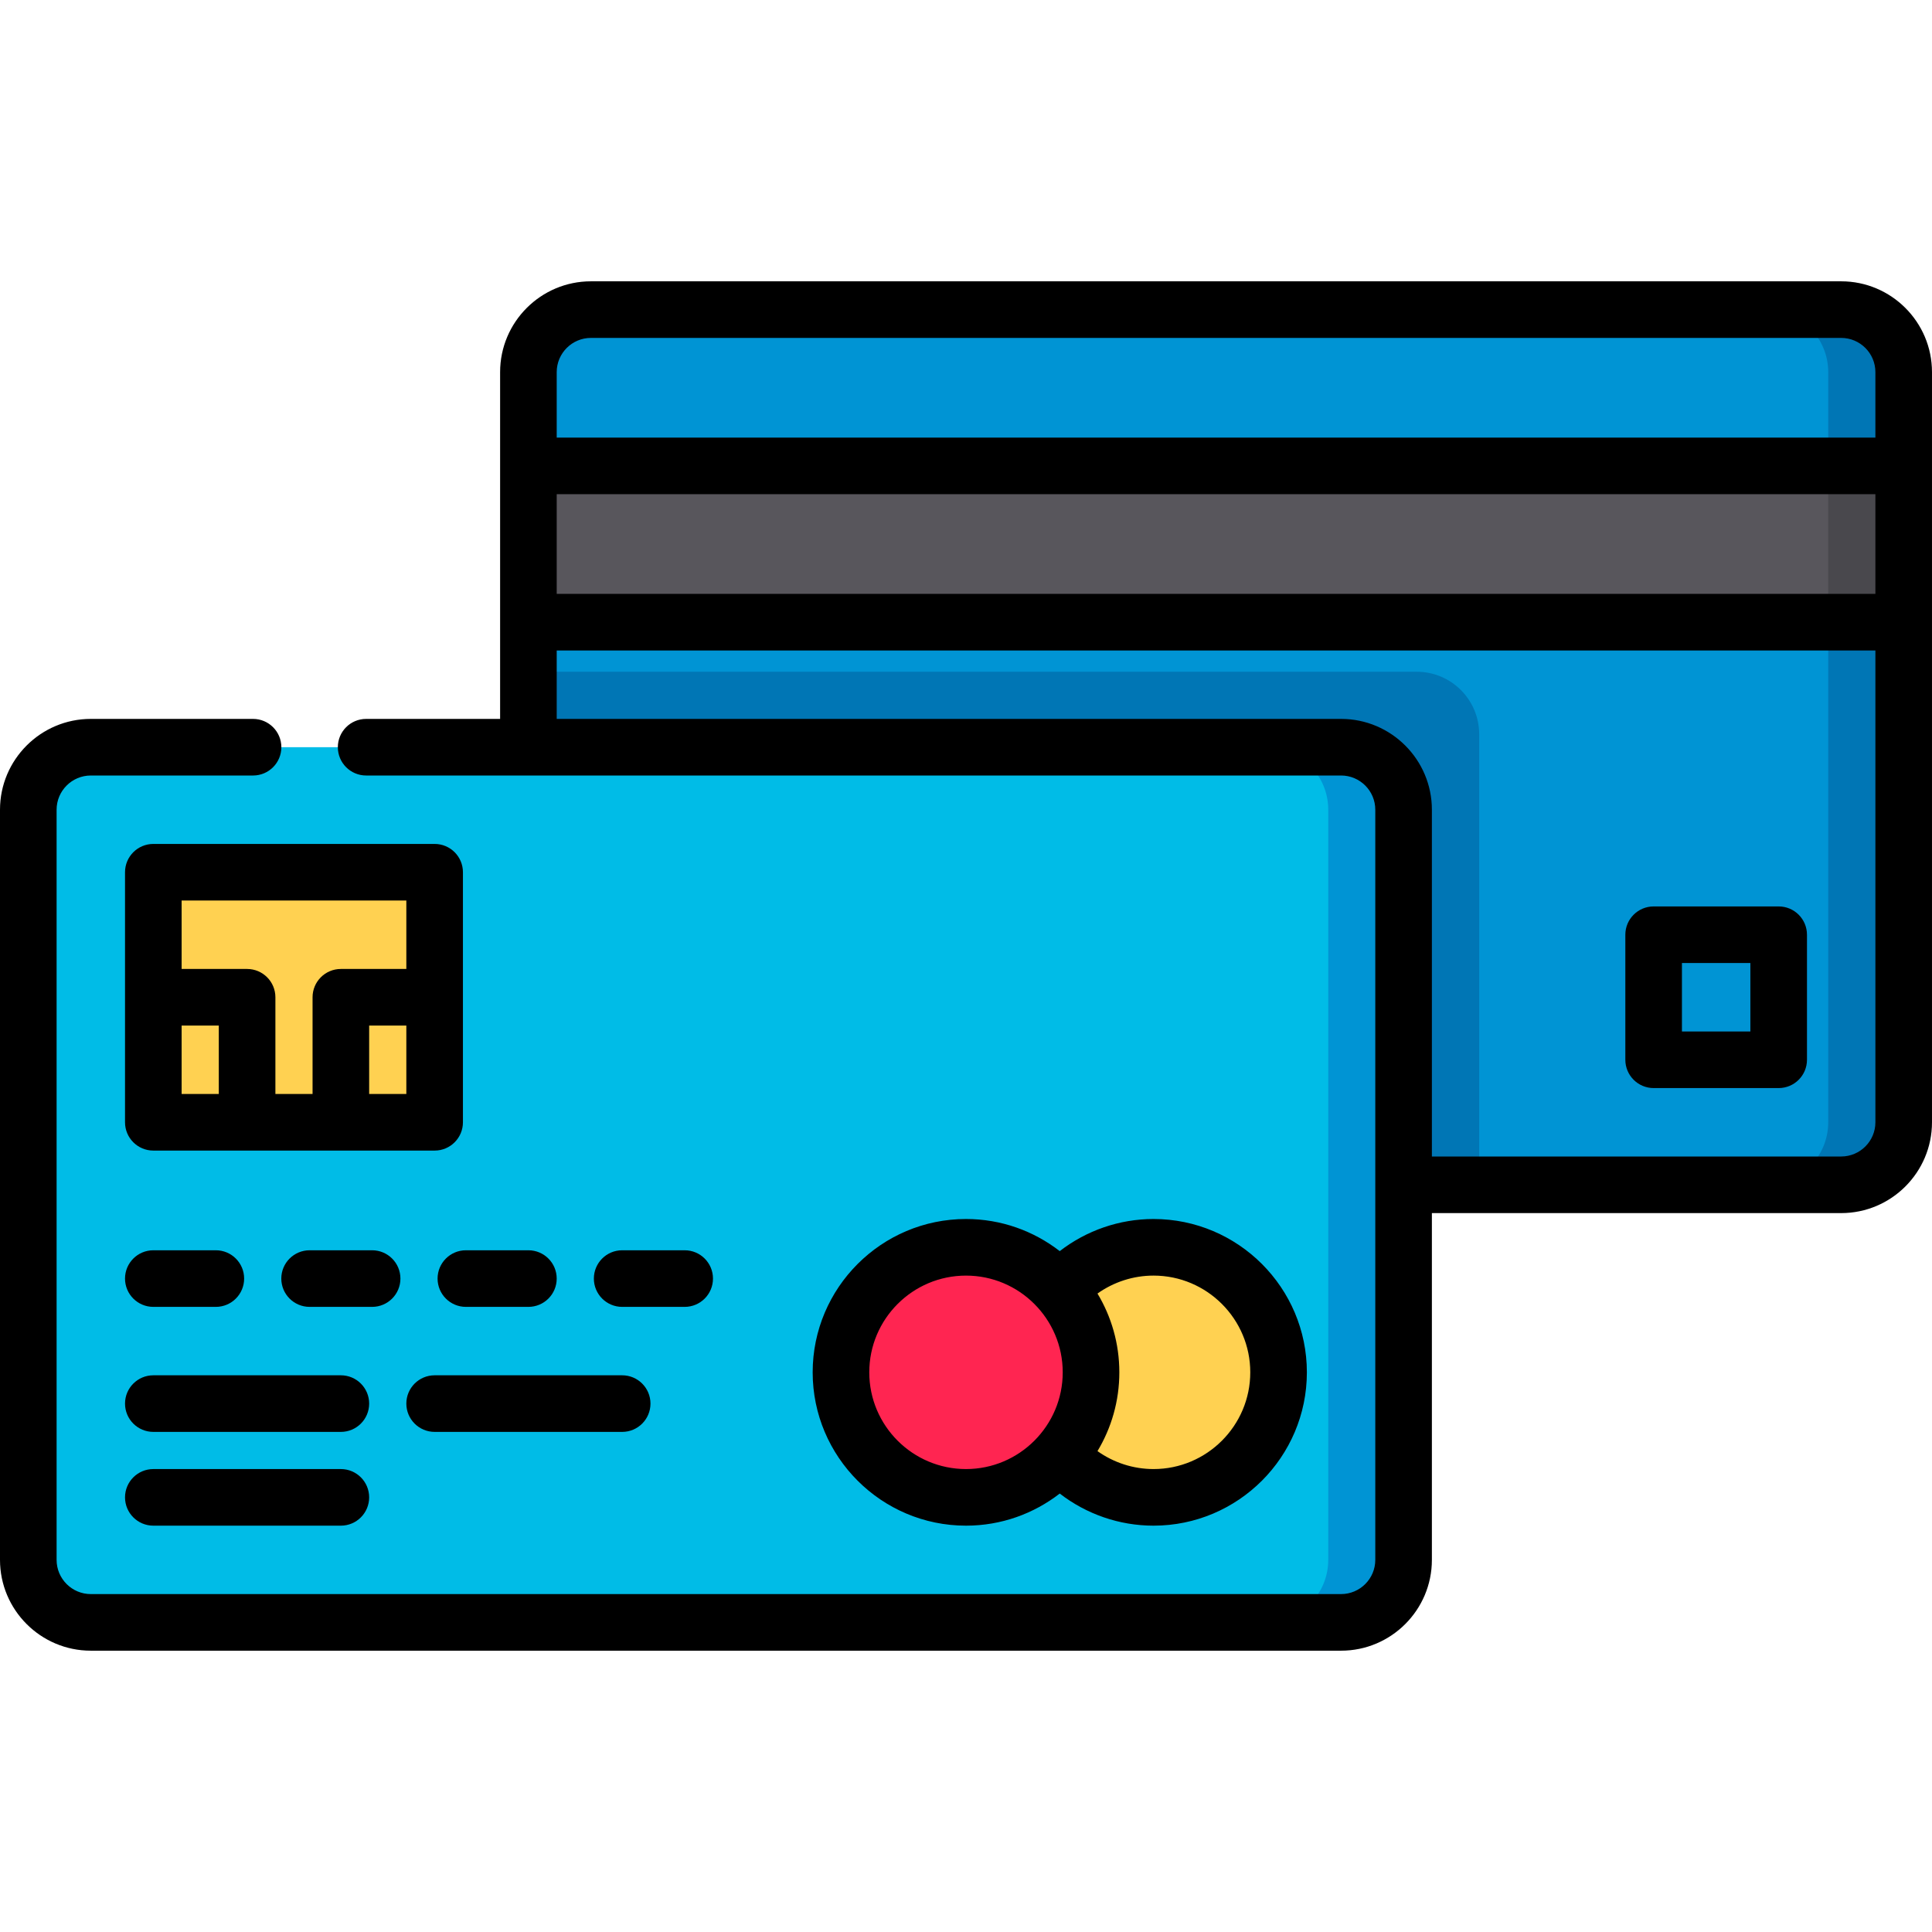<?xml version="1.0" encoding="iso-8859-1"?>
<!-- Generator: Adobe Illustrator 19.0.0, SVG Export Plug-In . SVG Version: 6.00 Build 0)  -->
<svg xmlns="http://www.w3.org/2000/svg" xmlns:xlink="http://www.w3.org/1999/xlink" version="1.1" id="Capa_1" x="0px" y="0px" viewBox="0 0 512 512" style="enable-background:new 0 0 512 512;" xml:space="preserve" width="512" height="512">
<g>
	<path style="fill:#0094D4;" d="M140.034,198.015V98.617c0-9.149,7.417-16.566,16.566-16.566h331.334   c9.149,0,16.566,7.417,16.566,16.566v198.8c0,9.149-7.417,16.566-16.566,16.566H371.966L140.034,198.015z"/>
	<path style="fill:#0076B5;" d="M487.934,82.051h-20c9.149,0,16.566,7.417,16.566,16.566v198.8c0,9.149-7.417,16.566-16.566,16.566   h20c9.149,0,16.566-7.417,16.566-16.566v-198.8C504.5,89.467,497.083,82.051,487.934,82.051z"/>
	<rect x="140.034" y="123.466" style="fill:#58565C;" width="364.466" height="41.416"/>
	<rect x="484.5" y="123.466" style="fill:#49484D;" width="20" height="41.416"/>
	<path style="fill:#0076B5;" d="M375.433,178.017l-235.399,0v19.998l231.932,115.968h20.033v-119.4   C391.999,185.434,384.582,178.017,375.433,178.017z"/>
	<path style="fill:#00BCE7;" d="M355.4,198.017c9.149,0,16.566,7.417,16.566,16.566v198.8c0,9.149-7.417,16.566-16.566,16.566   H24.066c-9.149,0-16.566-7.417-16.566-16.566v-198.8c0-9.149,7.417-16.566,16.566-16.566H355.4z"/>
	<path style="fill:#0094D4;" d="M355.4,198.017h-19.966c9.149,0,16.566,7.417,16.566,16.566v198.8   c0,9.149-7.417,16.566-16.566,16.566H355.4c9.149,0,16.566-7.417,16.566-16.566v-198.8   C371.966,205.434,364.549,198.017,355.4,198.017z"/>
	<path style="fill:#FFD151;" d="M109.183,297.418H46.632c-3.314,0-6-2.686-6-6v-54.266c0-3.314,2.686-6,6-6h62.551   c3.314,0,6,2.686,6,6v54.266C115.183,294.731,112.497,297.418,109.183,297.418z"/>
	<path style="fill:#FFD151;" d="M280.846,341.769c6.072-6.881,14.956-11.221,24.854-11.221c18.299,0,33.134,14.835,33.134,33.134   c0,18.299-14.835,33.134-33.134,33.134c-9.898,0-18.782-4.34-24.854-11.221L280.846,341.769z"/>
	<circle style="fill:#FF2551;" cx="256" cy="363.682" r="33.134"/>
</g>
<g>
	<path d="M115.183,223.652H40.632c-4.142,0-7.5,3.358-7.5,7.5v33.113c0,0.007-0.001,0.013-0.001,0.019   c0,0.007,0.001,0.013,0.001,0.019v33.113c0,4.142,3.358,7.5,7.5,7.5h74.551c4.142,0,7.5-3.358,7.5-7.5v-66.266   C122.683,227.01,119.325,223.652,115.183,223.652z M107.683,238.652v18.133H90.332c-4.142,0-7.5,3.358-7.5,7.5v25.633h-9.849   v-25.633c0-4.142-3.358-7.5-7.5-7.5H48.132v-18.133H107.683z M48.132,271.785h9.851v18.133h-9.851V271.785z M97.832,289.917   v-18.133h9.852v18.133H97.832z"/>
	<path d="M280.841,395.805c7.065,5.465,15.793,8.511,24.859,8.511c22.406,0,40.634-18.228,40.634-40.634   c0-22.406-18.228-40.634-40.634-40.634c-9.066,0-17.794,3.047-24.859,8.511c-6.874-5.328-15.491-8.511-24.841-8.511   c-22.406,0-40.634,18.228-40.634,40.634c0,22.406,18.228,40.634,40.634,40.634C265.351,404.316,273.967,401.133,280.841,395.805z    M331.334,363.682c0,14.135-11.499,25.634-25.634,25.634c-5.37,0-10.552-1.695-14.856-4.755c3.673-6.106,5.79-13.249,5.79-20.879   c0-7.63-2.117-14.773-5.79-20.879c4.304-3.061,9.486-4.755,14.856-4.755C319.835,338.047,331.334,349.547,331.334,363.682z    M230.366,363.682c0-14.135,11.499-25.634,25.634-25.634c14.135,0,25.634,11.5,25.634,25.634c0,14.135-11.5,25.634-25.634,25.634   C241.866,389.316,230.366,377.816,230.366,363.682z"/>
	<path d="M40.631,346.335h16.568c4.142,0,7.5-3.358,7.5-7.5s-3.358-7.5-7.5-7.5H40.631c-4.142,0-7.5,3.358-7.5,7.5   S36.489,346.335,40.631,346.335z"/>
	<path d="M106.116,338.835c0-4.142-3.358-7.5-7.5-7.5H82.047c-4.142,0-7.5,3.358-7.5,7.5s3.358,7.5,7.5,7.5h16.568   C102.758,346.335,106.116,342.977,106.116,338.835z"/>
	<path d="M140.032,331.335h-16.569c-4.142,0-7.5,3.358-7.5,7.5s3.358,7.5,7.5,7.5h16.569c4.142,0,7.5-3.358,7.5-7.5   S144.174,331.335,140.032,331.335z"/>
	<path d="M181.448,346.335c4.142,0,7.5-3.358,7.5-7.5s-3.358-7.5-7.5-7.5H164.88c-4.142,0-7.5,3.358-7.5,7.5s3.358,7.5,7.5,7.5   H181.448z"/>
	<path d="M90.332,364.467h-49.7c-4.142,0-7.5,3.358-7.5,7.5c0,4.142,3.358,7.5,7.5,7.5h49.7c4.142,0,7.5-3.358,7.5-7.5   C97.832,367.825,94.474,364.467,90.332,364.467z"/>
	<path d="M107.683,371.967c0,4.142,3.358,7.5,7.5,7.5h49.7c4.142,0,7.5-3.358,7.5-7.5c0-4.142-3.358-7.5-7.5-7.5h-49.7   C111.041,364.467,107.683,367.825,107.683,371.967z"/>
	<path d="M90.332,389.316h-49.7c-4.142,0-7.5,3.358-7.5,7.5s3.358,7.5,7.5,7.5h49.7c4.142,0,7.5-3.358,7.5-7.5   S94.474,389.316,90.332,389.316z"/>
	<path d="M487.934,74.551H156.6c-13.27,0-24.066,10.796-24.066,24.066v91.9H97.032c-4.142,0-7.5,3.358-7.5,7.5s3.358,7.5,7.5,7.5   h258.368c4.999,0,9.066,4.067,9.066,9.066v198.8c0,4.999-4.067,9.066-9.066,9.066H24.066c-4.999,0-9.066-4.067-9.066-9.066v-198.8   c0-4.999,4.067-9.066,9.066-9.066h42.997c4.142,0,7.5-3.358,7.5-7.5s-3.358-7.5-7.5-7.5H24.066C10.796,190.517,0,201.313,0,214.583   v198.8c0,13.27,10.796,24.066,24.066,24.066h331.333c13.27,0,24.066-10.796,24.066-24.066v-91.9h108.468   c13.27,0,24.066-10.796,24.066-24.066v-198.8C512,85.347,501.204,74.551,487.934,74.551z M147.534,130.966H497v26.416H147.534   V130.966z M156.6,89.551h331.333c4.999,0,9.066,4.067,9.066,9.066v17.349H147.534V98.617   C147.534,93.618,151.601,89.551,156.6,89.551z M487.934,306.483H379.466v-91.9c0-13.27-10.796-24.066-24.066-24.066H147.534   v-18.135H497v125.035C497,302.416,492.933,306.483,487.934,306.483z"/>
	<path d="M471.367,240.214h-33.135c-4.142,0-7.5,3.358-7.5,7.5v33.135c0,4.142,3.358,7.5,7.5,7.5h33.135c4.142,0,7.5-3.358,7.5-7.5   v-33.135C478.867,243.572,475.509,240.214,471.367,240.214z M463.867,273.349h-18.135v-18.135h18.135V273.349z"/>
</g>















</svg>
